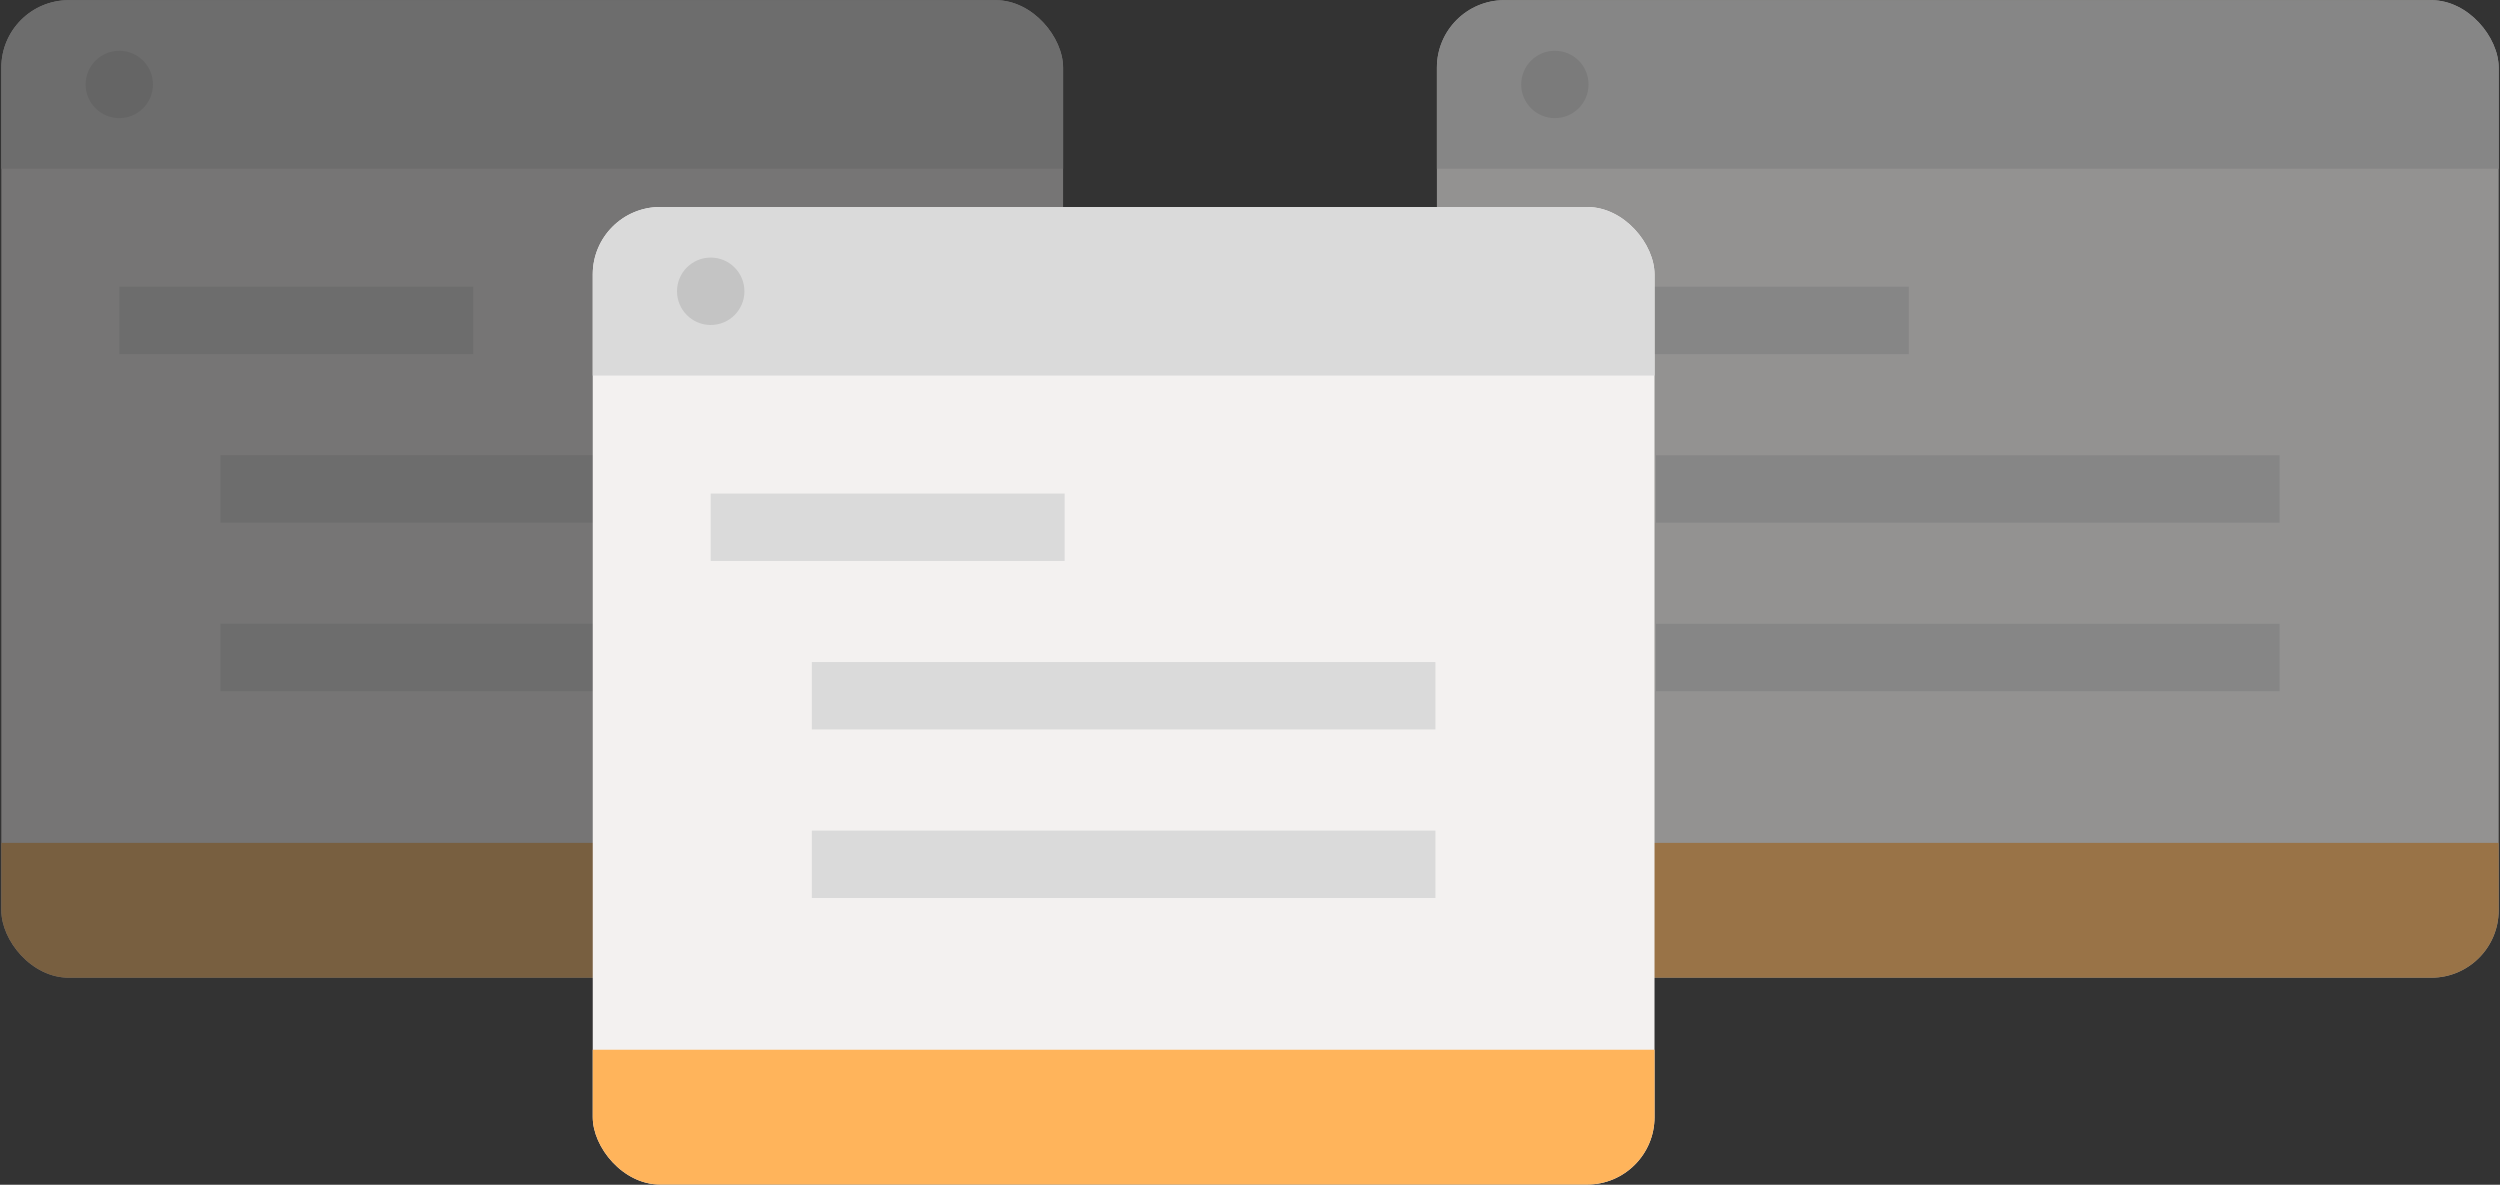 <svg width="536" height="254" fill="none" xmlns="http://www.w3.org/2000/svg"><rect width="100%" height="100%" fill="#333333" stroke="none"/><g clip-path="url(#a)" opacity=".35"><rect x=".283" y=".039" width="227.645" height="209.578" rx="14.454" fill="#F3F1F0"/><path d="M.283 14.492C.283 6.509 6.754.038 14.737.038h198.738c7.982 0 14.453 6.471 14.453 14.454v21.68H.283v-21.68Z" fill="#DADADA"/><circle cx="25.577" cy="18.106" r="7.227" fill="#C4C4C4"/><path fill="#DADADA" d="M25.577 61.467h75.882v14.454H25.577zM47.258 97.601h133.696v14.454H47.258zM47.258 133.734h133.696v14.454H47.258z"/><path fill="#FAB15A" d="M.283 180.709h227.645v28.907H.283z"/></g><g clip-path="url(#b)" opacity=".5"><rect x="308.071" y=".039" width="227.645" height="209.578" rx="14.454" fill="#F3F1F0"/><path d="M308.071 14.493c0-7.983 6.471-14.454 14.454-14.454h198.738c7.982 0 14.454 6.471 14.454 14.454v21.68H308.071v-21.68Z" fill="#DADADA"/><circle cx="333.366" cy="18.107" r="7.227" fill="#C4C4C4"/><path fill="#DADADA" d="M333.366 61.468h75.882v14.454h-75.882zM355.047 97.602h133.696v14.454H355.047zM355.047 133.737h133.696v14.454H355.047z"/><path fill="#FFB45B" d="M308.072 180.712h227.645v28.907H308.072z"/></g><g clip-path="url(#c)"><rect x="127.084" y="44.383" width="227.645" height="209.578" rx="14.454" fill="#F3F1F0"/><path d="M127.084 58.837c0-7.983 6.471-14.454 14.454-14.454h198.738c7.982 0 14.453 6.47 14.453 14.453v21.681H127.084v-21.68Z" fill="#DADADA"/><circle cx="152.377" cy="62.45" r="7.227" fill="#C4C4C4"/><path fill="#DADADA" d="M152.377 105.812h75.882v14.454h-75.882zM174.058 141.945h133.696v14.454H174.058zM174.058 178.081h133.696v14.454H174.058z"/><path fill="#FFB45B" d="M127.083 225.056h227.645v28.907H127.083z"/></g><defs><clipPath id="a"><rect x=".283" y=".039" width="227.645" height="209.578" rx="14.454" fill="#fff"/></clipPath><clipPath id="b"><rect x="308.071" y=".039" width="227.645" height="209.578" rx="14.454" fill="#fff"/></clipPath><clipPath id="c"><rect x="127.084" y="44.383" width="227.645" height="209.578" rx="14.454" fill="#fff"/></clipPath></defs></svg>